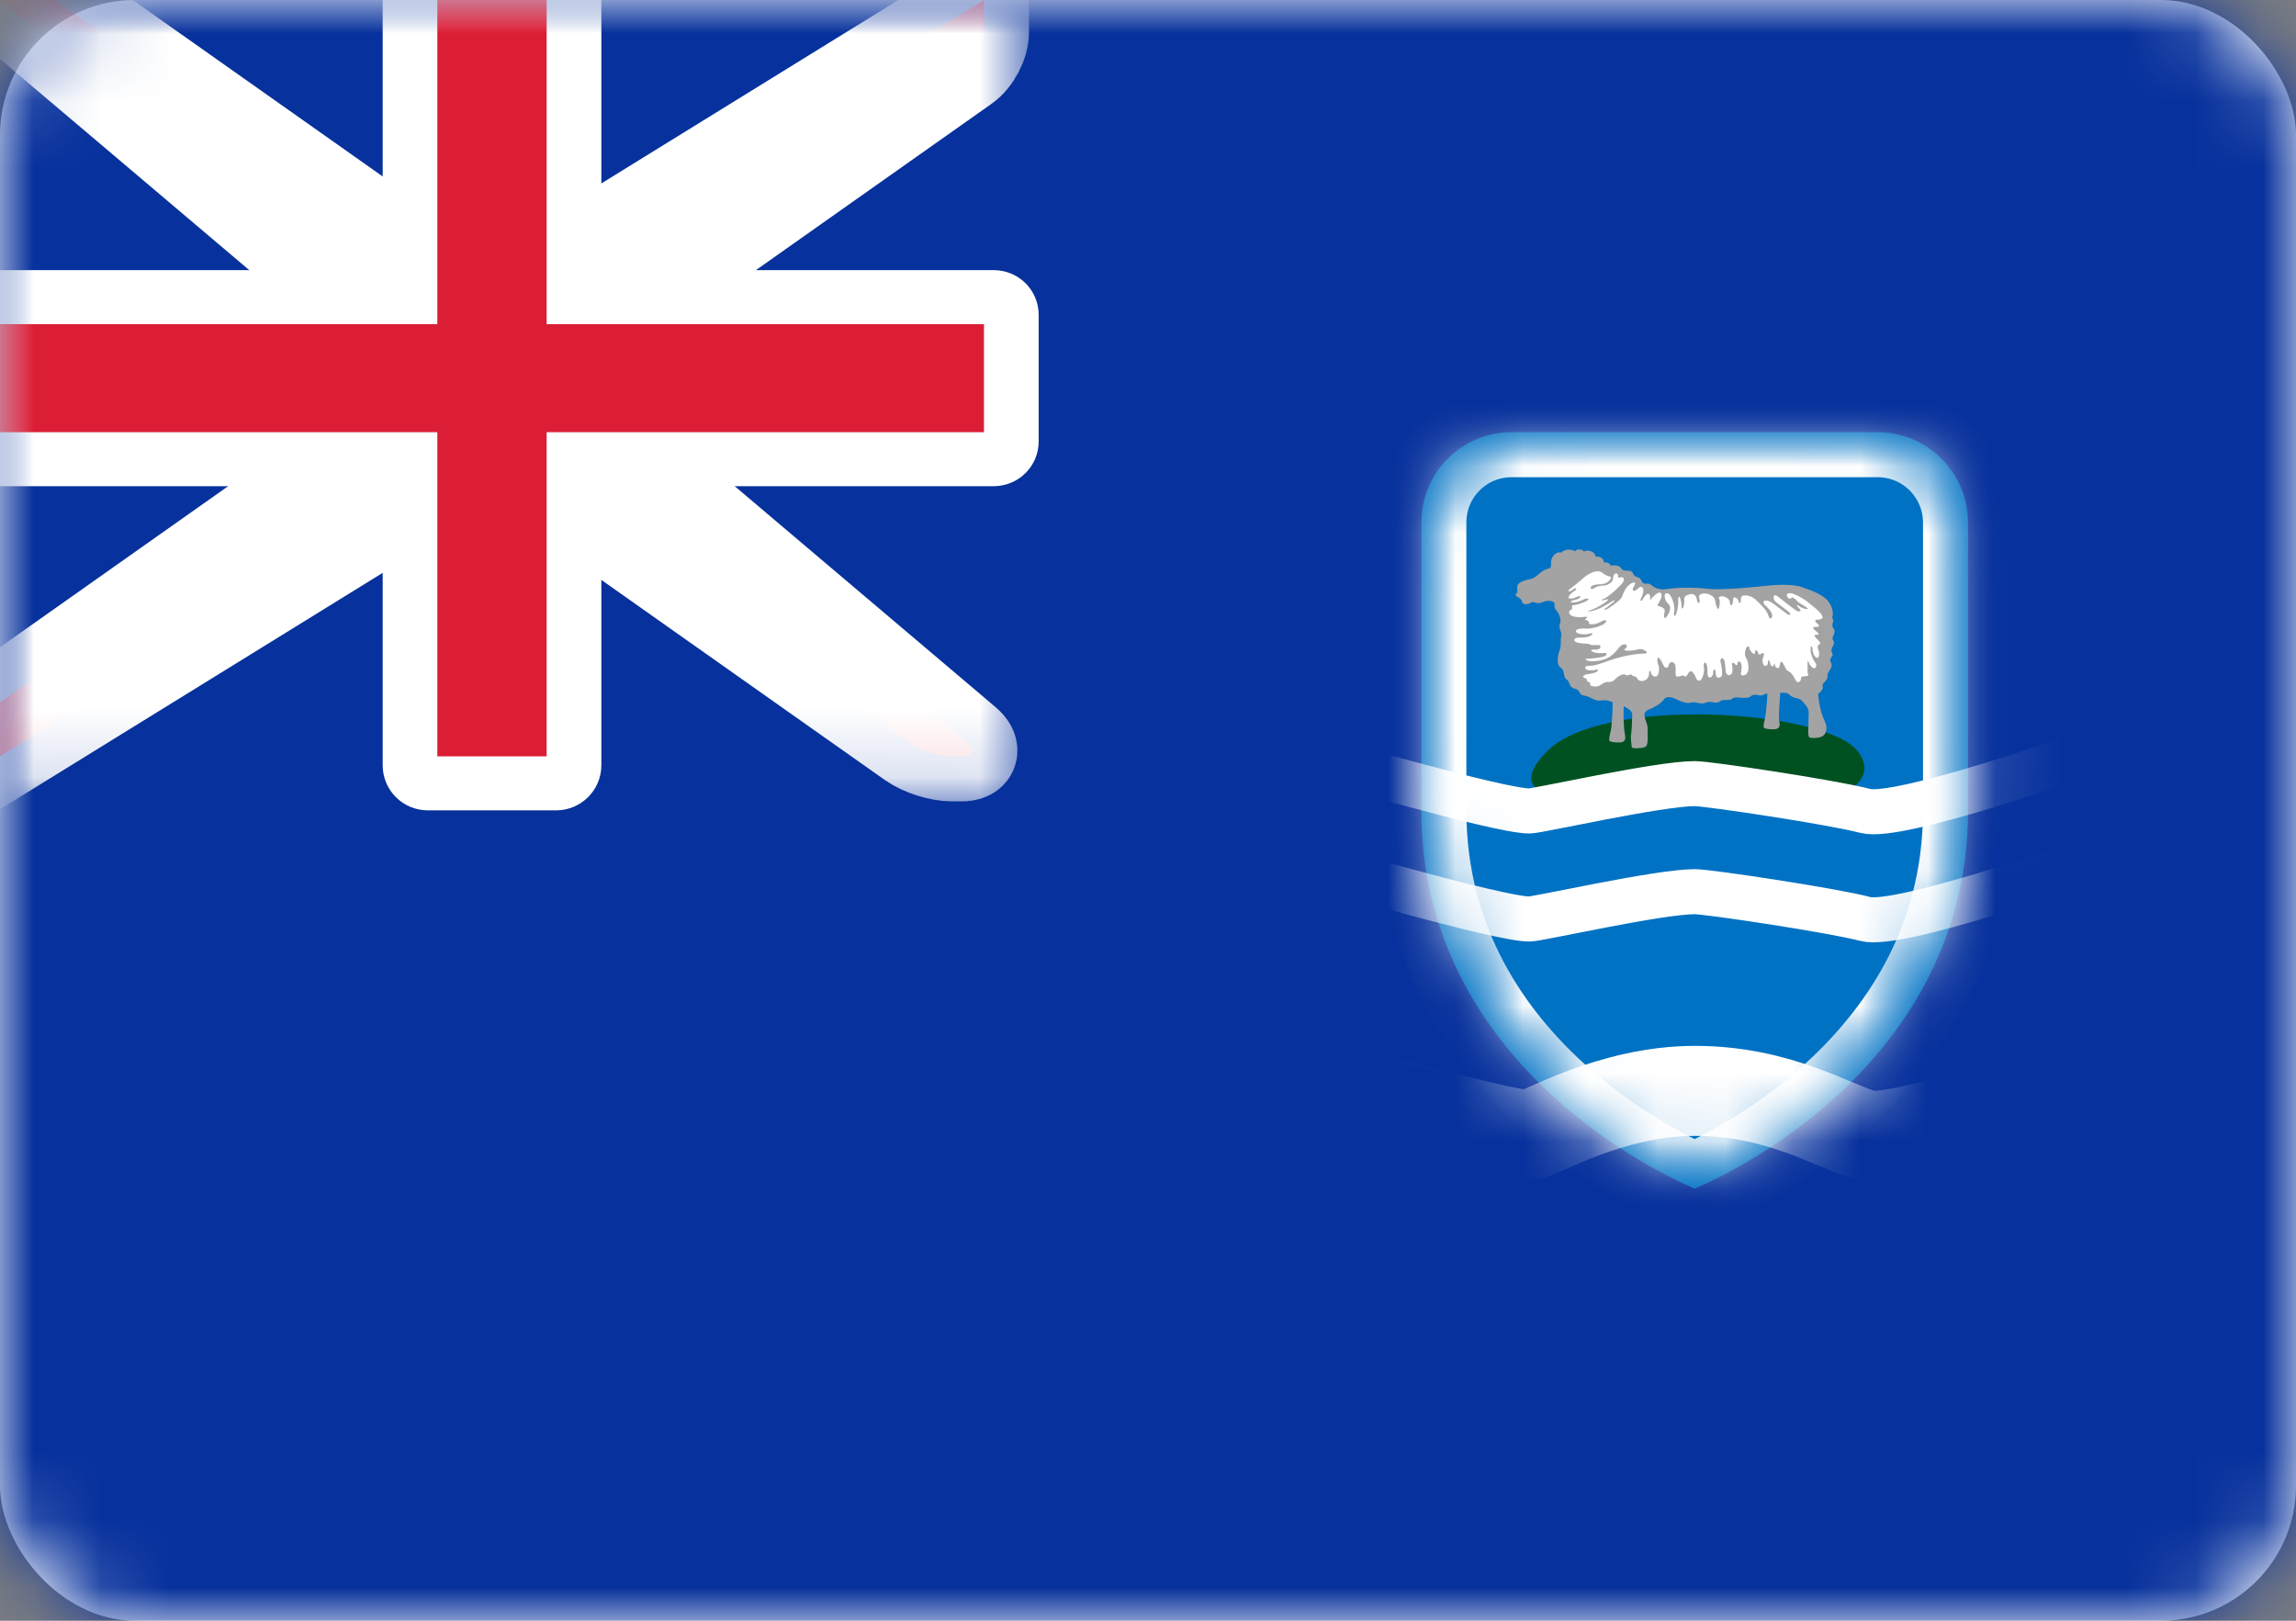 <?xml version="1.0" encoding="UTF-8"?>
<svg width="34px" height="24px" viewBox="0 0 34 24" version="1.1" xmlns="http://www.w3.org/2000/svg" xmlns:xlink="http://www.w3.org/1999/xlink">
    <rect x="0" y="0" width="34" height="24" fill="#808080" stroke="none"/>
    <!-- Generator: Sketch 42 (36781) - http://www.bohemiancoding.com/sketch -->
    <title>icons/Flags/FK-24</title>
    <desc>Created with Sketch.</desc>
    <defs>
        <rect id="path-1" x="0" y="0" width="34" height="24" rx="2"></rect>
        <path d="M0,5.6 L3.6889893e-17,1.339 C1.65161677e-17,0.599 0.595,0 1.337,0 L6.758,0 C7.497,0 8.095,0.602 8.095,1.339 L8.095,5.6 C8.095,9.6 4.048,11.2 4.048,11.2 C4.048,11.2 0,9.6 0,5.6 Z" id="path-3"></path>
        <path d="M0,5.6 L3.6889893e-17,1.339 C1.65161677e-17,0.599 0.595,0 1.337,0 L6.758,0 C7.497,0 8.095,0.602 8.095,1.339 L8.095,5.6 C8.095,9.6 4.048,11.2 4.048,11.2 C4.048,11.2 0,9.6 0,5.6 Z" id="path-5"></path>
        <mask id="mask-6" maskContentUnits="userSpaceOnUse" maskUnits="objectBoundingBox" x="0" y="0" width="8.095" height="11.2" fill="white">
            <use xlink:href="#path-5"></use>
        </mask>
        <mask id="mask-8" maskContentUnits="userSpaceOnUse" maskUnits="objectBoundingBox" x="0" y="0" width="8.095" height="11.2" fill="white">
            <use xlink:href="#path-5"></use>
        </mask>
        <path d="M5.667,4.8 L0,0 L0.81,0 L6.476,4 L8.095,4 L14.571,0 L14.571,0.475 C14.571,0.654 14.453,0.884 14.298,0.993 L8.905,4.8 L8.905,6.4 L14.313,10.981 C14.456,11.102 14.415,11.2 14.242,11.2 L14.091,11.2 C13.909,11.2 13.644,11.116 13.489,11.007 L8.095,7.2 L6.476,7.2 L0,11.2 L0,10.4 L5.667,6.4 L5.667,4.8 Z" id="path-9"></path>
        <mask id="mask-10" maskContentUnits="userSpaceOnUse" maskUnits="objectBoundingBox" x="-0.667" y="-0.667" width="15.905" height="12.533">
            <rect x="-0.667" y="-0.667" width="15.905" height="12.533" fill="white"></rect>
            <use xlink:href="#path-9" fill="black"></use>
        </mask>
    </defs>
    <g id="STYLE" stroke="none" stroke-width="1" fill="none" fill-rule="evenodd">
        <g id="Style_icons" transform="translate(-1677, -2171)">
            <g id="icons/Flags/FK-24" transform="translate(1677, 2171)">
                <g id="FK-24">
                    <mask id="mask-2" fill="white">
                        <use xlink:href="#path-1"></use>
                    </mask>
                    <use id="Mask" fill="#FFFFFF" xlink:href="#path-1"></use>
                    <rect id="Mask-Copy" fill="#07319C" mask="url(#mask-2)" x="0" y="0" width="34" height="24"></rect>
                    <g id="Rectangle-1105" mask="url(#mask-2)">
                        <g transform="translate(21.048, 6.4)">
                            <g id="Rectangle-1238" stroke="none" stroke-width="1" fill="none" fill-rule="evenodd">
                                <mask id="mask-4" fill="white">
                                    <use xlink:href="#path-3"></use>
                                </mask>
                                <use id="Mask" fill="#0072C4" xlink:href="#path-3"></use>
                                <path d="M1.865,4.721 C1.035,5.549 2.661,5.444 2.661,5.444 L3.819,5.078 C3.819,5.078 4.34,5.14 4.691,5.245 C4.924,5.314 5.572,5.6 5.572,5.6 C5.572,5.6 6.94,5.33 6.459,4.721 C5.978,4.112 2.694,3.893 1.865,4.721 Z" id="Path-66" fill="#005121" mask="url(#mask-4)"></path>
                                <g id="Group-2" mask="url(#mask-4)">
                                    <g transform="translate(0, 1.6)" id="Group">
                                        <g transform="translate(1.295, 0)">
                                            <path d="M4.019,2.261 C4.052,2.254 4.13,2.255 4.159,2.29 C4.205,2.345 4.298,2.327 4.343,2.379 C4.389,2.432 4.441,2.48 4.441,2.555 C4.441,2.63 4.433,2.816 4.434,2.857 C4.437,2.92 4.448,2.93 4.513,2.928 C4.592,2.926 4.701,2.92 4.704,2.78 C4.707,2.683 4.609,2.622 4.58,2.276 C4.623,2.239 4.661,2.207 4.647,2.158 C4.633,2.11 4.728,2.085 4.719,2.012 C4.709,1.94 4.814,1.895 4.771,1.814 C4.728,1.733 4.824,1.729 4.786,1.664 C4.747,1.599 4.848,1.543 4.805,1.486 C4.762,1.429 4.862,1.377 4.81,1.308 C4.757,1.239 4.838,1.198 4.786,1.146 C4.819,1.093 4.79,0.943 4.685,0.858 C4.58,0.773 4.432,0.728 4.346,0.696 C4.185,0.636 3.887,0.663 3.676,0.688 C3.466,0.712 3.073,0.736 2.954,0.72 C2.834,0.704 2.552,0.688 2.33,0.724 C2.254,0.737 2.167,0.714 2.122,0.672 C2.086,0.638 2.064,0.641 2.031,0.643 C1.998,0.645 1.978,0.635 1.962,0.595 C1.932,0.523 1.866,0.572 1.835,0.483 C1.814,0.424 1.706,0.475 1.672,0.425 C1.639,0.374 1.598,0.368 1.507,0.374 C1.502,0.343 1.452,0.321 1.407,0.329 C1.414,0.279 1.364,0.238 1.28,0.24 C1.29,0.177 1.173,0.129 1.113,0.167 C1.075,0.121 0.998,0.131 0.979,0.167 C0.938,0.121 0.809,0.135 0.778,0.185 C0.723,0.155 0.616,0.23 0.625,0.348 C0.627,0.38 0.629,0.414 0.575,0.425 C0.472,0.445 0.412,0.558 0.323,0.574 C0.235,0.591 0.147,0.619 0.13,0.668 C0.113,0.716 0.144,0.767 0.111,0.791 C0.077,0.816 0.132,0.838 0.149,0.85 C0.166,0.862 0.192,0.882 0.197,0.911 C0.204,0.951 0.271,0.963 0.34,0.919 C0.369,0.901 0.419,0.955 0.5,0.917 C0.582,0.878 0.697,0.899 0.677,0.961 C0.668,0.992 0.689,1.024 0.716,1.054 C0.742,1.085 0.781,1.176 0.759,1.229 C0.725,1.306 0.792,1.348 0.776,1.417 C0.759,1.486 0.785,1.549 0.749,1.642 C0.713,1.735 0.713,1.852 0.766,1.885 C0.84,1.932 0.795,2.024 0.859,2.063 C0.912,2.096 0.881,2.175 0.979,2.199 C1.077,2.223 1.019,2.288 1.122,2.302 C1.225,2.316 1.261,2.389 1.368,2.373 C1.448,2.361 1.49,2.38 1.536,2.398 C1.545,2.463 1.524,2.701 1.519,2.762 C1.515,2.816 1.486,2.902 1.486,2.955 C1.486,2.987 1.553,2.995 1.629,2.995 C1.706,2.995 1.739,2.965 1.72,2.88 C1.701,2.794 1.696,2.587 1.701,2.457 C1.767,2.489 1.831,2.533 1.828,2.582 C1.823,2.661 1.824,2.802 1.811,2.875 C1.801,2.928 1.816,3.011 1.821,3.066 C1.825,3.086 1.954,3.084 2.007,3.066 C2.06,3.048 2.06,2.999 2.055,2.778 C2.052,2.669 1.935,2.557 2.084,2.503 C2.155,2.476 2.256,2.416 2.294,2.359 C2.332,2.302 2.416,2.324 2.476,2.353 C2.535,2.381 2.631,2.425 2.691,2.405 C2.767,2.381 2.849,2.442 2.916,2.405 C2.983,2.369 3.069,2.432 3.124,2.387 C3.179,2.343 3.274,2.385 3.315,2.343 C3.356,2.3 3.523,2.367 3.583,2.31 C3.643,2.254 3.724,2.327 3.779,2.284 C3.793,2.273 3.811,2.27 3.829,2.272 C3.827,2.368 3.809,2.52 3.805,2.568 C3.801,2.622 3.772,2.707 3.772,2.76 C3.772,2.792 3.839,2.8 3.915,2.8 C3.992,2.8 4.025,2.77 4.006,2.685 C3.987,2.6 4.015,2.391 4.019,2.261" id="Fill-41" fill="#A3A3A3"></path>
                                            <path d="M0.15,0.784 C0.182,0.761 0.152,0.713 0.168,0.667 C0.184,0.621 0.269,0.594 0.353,0.579 C0.438,0.564 0.495,0.457 0.594,0.437 C0.647,0.427 0.644,0.395 0.642,0.365 C0.634,0.253 0.736,0.183 0.789,0.212 C0.818,0.164 0.942,0.15 0.981,0.194 C0.999,0.16 1.073,0.15 1.109,0.194 C1.166,0.158 1.279,0.204 1.27,0.263 C1.35,0.261 1.398,0.3 1.391,0.348 C1.434,0.34 1.483,0.361 1.487,0.39 C1.48,0.437 1.589,0.449 1.538,0.479 C1.494,0.506 1.452,0.495 1.402,0.459 C1.352,0.422 1.184,0.455 1.16,0.473 C1.137,0.491 1.11,0.5 1.091,0.485 C1.072,0.471 1.027,0.449 1.005,0.451 C0.983,0.453 0.938,0.453 0.912,0.41 C0.885,0.368 0.819,0.362 0.807,0.378 C0.795,0.394 0.833,0.453 0.871,0.475 C0.909,0.498 0.89,0.54 0.936,0.564 C0.965,0.58 0.938,0.635 0.921,0.668 C0.905,0.7 0.84,0.69 0.835,0.666 C0.831,0.641 0.814,0.625 0.776,0.661 C0.737,0.698 0.656,0.688 0.637,0.678 C0.618,0.668 0.565,0.649 0.529,0.66 C0.493,0.67 0.546,0.686 0.551,0.7 C0.556,0.714 0.493,0.72 0.457,0.72 C0.422,0.72 0.41,0.74 0.431,0.745 C0.453,0.749 0.536,0.753 0.57,0.736 C0.603,0.72 0.706,0.736 0.716,0.767 C0.725,0.797 0.656,0.809 0.615,0.805 C0.555,0.799 0.467,0.832 0.424,0.842 C0.381,0.852 0.266,0.826 0.221,0.838 C0.175,0.85 0.131,0.802 0.15,0.784" id="Fill-43" fill="#A3A3A3"></path>
                                            <path d="M0.919,1.032 C0.876,1.048 0.89,1.097 0.929,1.117 C0.967,1.138 1.053,1.146 1.108,1.136 C1.163,1.125 1.175,1.142 1.139,1.162 C1.103,1.182 1.194,1.186 1.187,1.219 C1.18,1.251 1.22,1.245 1.259,1.243 C1.297,1.241 1.347,1.216 1.39,1.194 C1.433,1.172 1.464,1.188 1.424,1.227 C1.383,1.265 1.247,1.314 1.139,1.308 C1.031,1.302 0.974,1.326 0.998,1.36 C1.022,1.395 1.137,1.401 1.196,1.383 C1.256,1.364 1.247,1.397 1.201,1.419 C1.156,1.441 1.091,1.443 1.036,1.441 C0.981,1.439 0.933,1.486 1.005,1.512 C1.077,1.539 1.173,1.522 1.208,1.545 C1.244,1.567 1.354,1.532 1.357,1.571 C1.359,1.609 1.325,1.624 1.261,1.62 C1.196,1.616 1.215,1.644 1.263,1.66 C1.306,1.674 1.383,1.674 1.424,1.67 C1.464,1.666 1.452,1.707 1.412,1.721 C1.371,1.735 1.239,1.755 1.175,1.753 C1.11,1.751 1.141,1.792 1.225,1.792 C1.481,1.792 1.567,1.672 1.632,1.589 C1.663,1.548 1.725,1.526 1.739,1.551 C1.754,1.575 1.756,1.581 1.727,1.601 C1.699,1.622 1.706,1.634 1.758,1.636 C1.811,1.638 1.887,1.624 1.933,1.612 C1.978,1.599 2.112,1.676 2.002,1.678 C1.808,1.682 1.569,1.751 1.491,1.78 C1.412,1.808 1.28,1.861 1.199,1.859 C1.139,1.857 1.115,1.879 1.139,1.905 C1.163,1.932 1.239,1.932 1.282,1.919 C1.325,1.907 1.335,1.919 1.306,1.944 C1.278,1.968 1.206,1.978 1.156,1.986 C1.106,1.994 1.081,2.026 1.12,2.039 C1.194,2.063 1.127,2.085 1.18,2.098 C1.232,2.11 1.175,2.148 1.232,2.16 C1.29,2.173 1.323,2.167 1.366,2.138 C1.409,2.11 1.433,2.094 1.479,2.098 C1.524,2.102 1.555,2.081 1.581,2.051 C1.608,2.021 1.696,1.966 1.725,1.992 C1.754,2.019 1.813,1.97 1.825,1.996 C1.837,2.023 1.887,2.007 1.9,2.043 C1.913,2.084 1.969,2.092 2.007,2.077 C2.045,2.063 2.076,2.029 2.076,1.978 C2.076,1.927 2.091,1.907 2.105,1.962 C2.119,2.017 2.172,2.033 2.198,2.007 C2.225,1.98 2.234,1.889 2.215,1.847 C2.196,1.804 2.193,1.749 2.213,1.739 C2.232,1.729 2.277,1.822 2.296,1.863 C2.316,1.903 2.366,1.891 2.368,1.851 C2.37,1.81 2.416,1.79 2.449,1.82 C2.483,1.851 2.464,1.952 2.473,2 C2.483,2.049 2.576,1.988 2.586,2.004 C2.595,2.021 2.631,2.025 2.646,1.99 C2.66,1.956 2.693,1.925 2.712,1.946 C2.732,1.966 2.76,2 2.772,2.039 C2.784,2.077 2.827,2.098 2.853,2.057 C2.88,2.017 2.899,1.938 2.889,1.883 C2.88,1.828 2.897,1.794 2.92,1.822 C2.944,1.851 2.942,1.927 2.944,1.99 C2.947,2.053 3.026,2.047 3.026,1.954 C3.026,1.911 3.05,1.903 3.057,1.927 C3.064,1.952 3.064,1.992 3.071,2.011 C3.089,2.055 3.15,2.031 3.157,2 C3.164,1.97 3.152,1.861 3.138,1.812 C3.124,1.763 3.152,1.729 3.176,1.755 C3.2,1.782 3.205,1.851 3.21,1.927 C3.215,2.004 3.265,2.009 3.291,1.986 C3.317,1.964 3.317,1.899 3.306,1.852 C3.294,1.806 3.332,1.806 3.349,1.834 C3.365,1.863 3.394,1.844 3.389,1.822 C3.385,1.8 3.408,1.78 3.432,1.81 C3.456,1.84 3.449,1.909 3.437,1.964 C3.425,2.019 3.497,2.012 3.53,1.966 C3.564,1.919 3.547,1.792 3.518,1.751 C3.49,1.711 3.492,1.658 3.509,1.612 C3.526,1.565 3.557,1.563 3.559,1.583 C3.561,1.603 3.576,1.638 3.602,1.664 C3.628,1.691 3.643,1.695 3.647,1.654 C3.652,1.614 3.676,1.624 3.686,1.654 C3.695,1.684 3.712,1.709 3.736,1.682 C3.76,1.656 3.791,1.676 3.772,1.717 C3.753,1.757 3.753,1.794 3.767,1.834 C3.781,1.875 3.832,1.869 3.836,1.822 C3.846,1.725 3.86,1.79 3.872,1.832 C3.884,1.875 3.92,1.873 3.927,1.849 C3.934,1.824 3.942,1.818 3.942,1.844 C3.942,1.871 3.954,1.893 3.985,1.893 C4.016,1.893 4.009,1.84 4.023,1.808 C4.037,1.776 4.063,1.82 4.099,1.895 C4.135,1.97 4.161,1.899 4.245,2.069 C4.28,2.139 4.329,2.079 4.327,2.055 C4.324,2.031 4.331,2.015 4.372,2.015 C4.413,2.015 4.446,2.007 4.432,1.98 C4.417,1.954 4.427,1.905 4.425,1.851 C4.422,1.796 4.429,1.765 4.437,1.796 C4.444,1.826 4.468,1.869 4.506,1.891 C4.544,1.913 4.57,1.852 4.539,1.814 C4.508,1.776 4.465,1.684 4.468,1.607 C4.469,1.551 4.496,1.569 4.496,1.609 C4.496,1.65 4.52,1.723 4.556,1.739 C4.592,1.755 4.606,1.68 4.59,1.642 C4.573,1.603 4.563,1.551 4.599,1.541 C4.635,1.531 4.59,1.488 4.559,1.458 C4.527,1.427 4.508,1.397 4.563,1.399 C4.618,1.401 4.573,1.366 4.546,1.344 C4.52,1.322 4.475,1.277 4.546,1.283 C4.618,1.289 4.594,1.253 4.566,1.233 C4.537,1.212 4.52,1.174 4.57,1.176 C4.621,1.178 4.652,1.154 4.647,1.136 C4.629,1.065 4.508,0.984 4.434,0.921 C4.36,0.858 4.24,0.795 4.176,0.785 C4.111,0.775 4.109,0.816 4.126,0.84 C4.142,0.864 4.176,0.88 4.181,0.856 C4.185,0.832 4.236,0.858 4.26,0.89 C4.283,0.923 4.365,0.963 4.415,1 C4.465,1.036 4.348,1.018 4.291,0.969 C4.258,0.942 4.262,0.975 4.305,1.014 C4.348,1.052 4.293,1.069 4.248,1.036 C4.202,1.004 4.085,0.913 4.011,0.854 C3.937,0.795 3.925,0.809 3.922,0.848 C3.92,0.886 3.946,0.913 3.994,0.945 C4.042,0.978 4.102,1.028 4.147,1.063 C4.193,1.097 4.154,1.119 4.126,1.095 C4.097,1.071 3.999,1.004 3.942,0.957 C3.884,0.911 3.832,0.888 3.796,0.894 C3.76,0.901 3.762,0.935 3.805,0.971 C3.848,1.008 3.901,1.077 3.901,1.117 C3.901,1.158 3.863,1.186 3.843,1.113 C3.824,1.04 3.734,0.955 3.667,0.89 C3.6,0.826 3.533,0.813 3.482,0.818 C3.432,0.821 3.435,0.87 3.435,0.909 C3.435,0.947 3.401,0.925 3.399,0.896 C3.396,0.868 3.358,0.844 3.336,0.846 C3.315,0.848 3.322,0.907 3.315,0.933 C3.308,0.959 3.274,0.984 3.274,0.923 C3.274,0.862 3.195,0.832 3.162,0.83 C3.129,0.828 3.097,0.84 3.114,0.866 C3.131,0.892 3.124,0.963 3.112,1.004 C3.1,1.044 3.064,0.973 3.057,0.898 C3.05,0.824 2.937,0.771 2.858,0.793 C2.779,0.816 2.839,0.864 2.825,0.911 C2.81,0.957 2.789,0.915 2.782,0.866 C2.775,0.818 2.736,0.787 2.684,0.799 C2.631,0.811 2.595,0.836 2.598,0.868 C2.6,0.901 2.6,0.929 2.588,0.981 C2.576,1.034 2.555,1.008 2.557,0.973 C2.56,0.939 2.547,0.882 2.535,0.85 C2.524,0.818 2.504,0.848 2.509,0.888 C2.514,0.929 2.502,1.022 2.483,1.079 C2.464,1.136 2.435,1.138 2.449,1.061 C2.464,0.984 2.428,0.87 2.392,0.818 C2.366,0.78 2.308,0.767 2.308,0.82 C2.308,0.872 2.325,0.911 2.368,0.949 C2.411,0.988 2.378,1.083 2.335,1.134 C2.291,1.184 2.294,1.111 2.308,1.056 C2.323,1.002 2.244,0.984 2.213,0.973 C2.182,0.963 2.246,0.909 2.261,0.836 C2.268,0.8 2.258,0.777 2.229,0.775 C2.201,0.773 2.124,0.842 2.091,0.892 C2.1,0.84 2.091,0.793 2.062,0.793 C2.033,0.793 2.002,0.844 1.981,0.88 C1.959,0.917 1.938,0.896 1.959,0.858 C1.981,0.82 2.014,0.716 1.971,0.694 C1.928,0.672 1.89,0.763 1.844,0.747 C1.819,0.737 1.854,0.68 1.868,0.653 C1.883,0.627 1.854,0.607 1.789,0.655 C1.725,0.704 1.696,0.783 1.679,0.832 C1.663,0.88 1.548,0.959 1.486,1.002 C1.424,1.044 1.397,1.028 1.428,1.01 C1.459,0.992 1.522,0.935 1.553,0.913 C1.584,0.89 1.569,0.877 1.51,0.916 C1.45,0.954 1.341,1.024 1.23,1.048 C1.164,1.063 1.156,1.051 1.22,1.032 C1.285,1.014 1.433,0.927 1.469,0.886 C1.492,0.861 1.433,0.882 1.404,0.888 C1.376,0.894 1.352,0.886 1.409,0.866 C1.466,0.846 1.648,0.686 1.687,0.627 C1.725,0.568 1.691,0.546 1.667,0.548 C1.644,0.55 1.61,0.564 1.617,0.54 C1.624,0.516 1.608,0.483 1.577,0.493 C1.545,0.503 1.548,0.562 1.536,0.595 C1.524,0.627 1.457,0.67 1.414,0.67 C1.371,0.67 1.311,0.678 1.266,0.708 C1.22,0.738 1.199,0.71 1.22,0.686 C1.242,0.661 1.29,0.655 1.338,0.653 C1.385,0.651 1.438,0.645 1.479,0.607 C1.519,0.568 1.522,0.538 1.491,0.536 C1.459,0.534 1.407,0.5 1.39,0.485 C1.305,0.413 1.15,0.514 1.089,0.572 C1.055,0.605 0.94,0.698 0.905,0.722 C0.869,0.747 0.883,0.781 0.943,0.734 C1.003,0.688 1.022,0.72 0.967,0.755 C0.912,0.789 0.871,0.84 0.89,0.858 C0.909,0.876 0.983,0.854 1.024,0.832 C1.065,0.809 1.084,0.864 0.983,0.882 C0.916,0.895 0.892,0.918 0.945,0.921 C0.986,0.923 1.048,0.907 1.106,0.878 C1.163,0.85 1.208,0.866 1.16,0.894 C1.113,0.923 1.007,0.961 0.955,0.961 C0.911,0.961 0.962,1.016 0.919,1.032 Z" id="Fill-44" fill="#FFFFFF"></path>
                                            <path id="Fill-45" fill="#A3A3A3"></path>
                                            <path id="Fill-46" fill="#A3A3A3"></path>
                                            <path id="Fill-47" fill="#A3A3A3"></path>
                                            <path id="Fill-48" fill="#A3A3A3"></path>
                                            <path id="Fill-49" fill="#A3A3A3"></path>
                                            <path id="Fill-50" fill="#A3A3A3"></path>
                                            <path id="Fill-51" fill="#A3A3A3"></path>
                                            <path id="Fill-52" fill="#A3A3A3"></path>
                                            <path id="Fill-53" fill="#A3A3A3"></path>
                                            <path id="Fill-54" fill="#A3A3A3"></path>
                                            <path id="Fill-55" fill="#A3A3A3"></path>
                                            <path id="Fill-56" fill="#A3A3A3"></path>
                                            <path id="Fill-57" fill="#A3A3A3"></path>
                                            <path id="Fill-58" fill="#A3A3A3"></path>
                                        </g>
                                    </g>
                                </g>
                                <path d="M-1.619,4.8 C-1.619,4.8 1.135,5.609 1.6,5.609 C1.73,5.609 3.514,5.204 4.049,5.204 C4.249,5.204 6.095,5.481 6.577,5.609 C7.06,5.736 9.717,4.8 9.717,4.8" id="Path-63" stroke="#FFFFFF" stroke-width="0.667" stroke-linecap="round" stroke-linejoin="round" mask="url(#mask-4)"></path>
                                <path d="M-1.619,6.4 C-1.619,6.4 1.135,7.209 1.6,7.209 C1.73,7.209 3.514,6.804 4.049,6.804 C4.249,6.804 6.095,7.081 6.577,7.209 C7.06,7.336 9.717,6.4 9.717,6.4" id="Path-63" stroke="#FFFFFF" stroke-width="0.667" stroke-linecap="round" stroke-linejoin="round" mask="url(#mask-4)"></path>
                                <path d="M-1.619,9.6 C-1.619,9.6 1.135,10.409 1.6,10.409 C1.73,10.409 2.794,9.754 4.049,9.754 C5.304,9.754 6.095,10.281 6.577,10.409 C7.06,10.536 9.717,9.6 9.717,9.6 L18.432,10.978" id="Path-63" stroke="#FFFFFF" stroke-width="1.333" stroke-linecap="round" stroke-linejoin="round" mask="url(#mask-4)"></path>
                            </g>
                            <mask id="mask-7" fill="white">
                                <use xlink:href="#path-5"></use>
                            </mask>
                            <g id="Mask" stroke="#FFFFFF" mask="url(#mask-6)" stroke-width="1.333" fill="none">
                                <use mask="url(#mask-8)" xlink:href="#path-5"></use>
                            </g>
                        </g>
                    </g>
                    <g id="Rectangle-36" mask="url(#mask-2)">
                        <use fill="#DB1E36" fill-rule="evenodd" xlink:href="#path-9"></use>
                        <use stroke="#FFFFFF" mask="url(#mask-10)" stroke-width="1.333" xlink:href="#path-9"></use>
                    </g>
                    <path d="M0,4 L0,7.2 L5.667,7.2 L5.667,11.333 C5.667,11.701 5.965,12 6.338,12 L8.234,12 C8.604,12 8.905,11.7 8.905,11.333 L8.905,7.2 L14.712,7.2 C15.082,7.2 15.381,6.905 15.381,6.537 L15.381,4.663 C15.381,4.297 15.086,4 14.712,4 L8.905,4 L8.905,0 L5.667,0 L5.667,4 L0,4 Z" id="Rectangle-2" fill="#FFFFFF" mask="url(#mask-2)"></path>
                    <polygon id="Rectangle-36" fill="#DB1E36" mask="url(#mask-2)" points="0 4.8 6.476 4.8 6.476 4 6.476 0 8.095 0 8.095 4 8.095 4.8 14.571 4.8 14.571 6.4 8.095 6.4 8.095 7.2 8.095 11.2 6.476 11.2 6.476 7.2 6.476 6.4 0 6.4"></polygon>
                </g>
            </g>
        </g>
    </g>
</svg>